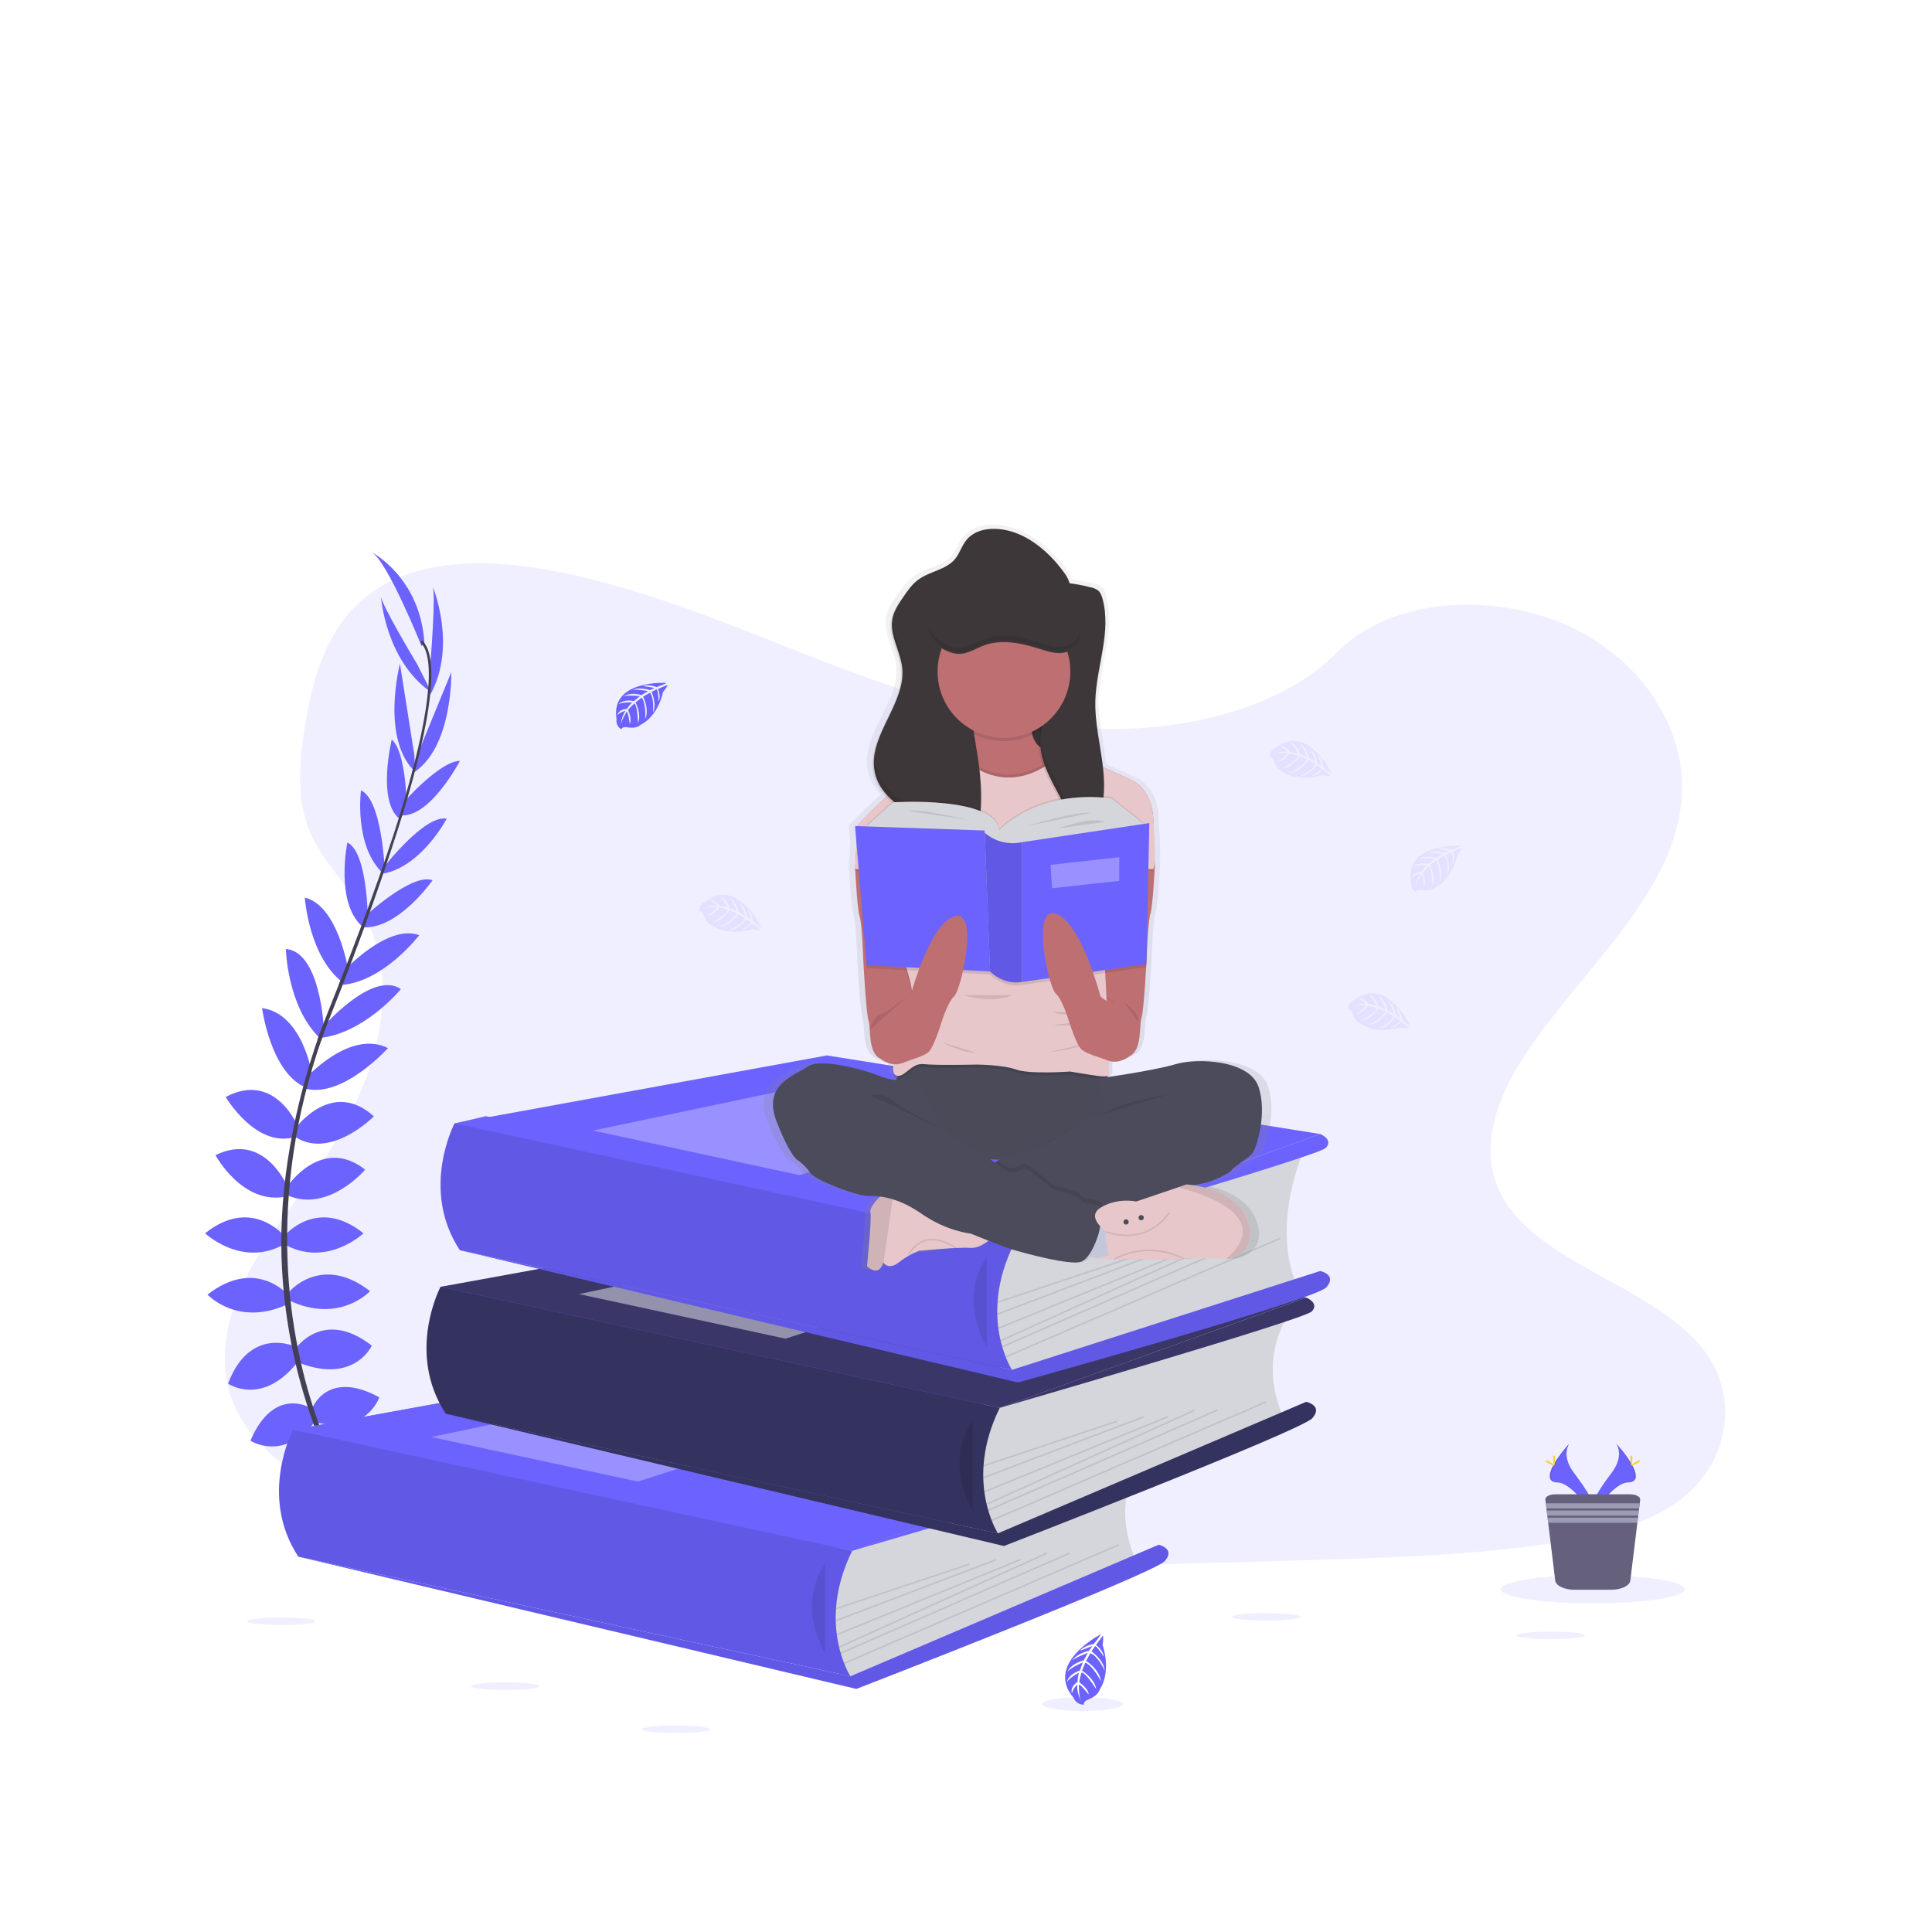 <svg xmlns="http://www.w3.org/2000/svg" width="1300" height="1300" viewBox="0 0 1300 1300">
  <defs>
    <linearGradient id="a" x1="49.998%" x2="49.998%" y1="100.006%" y2="-.002%">
      <stop stop-color="#808080" stop-opacity=".25" offset="0%"/>
      <stop stop-color="#808080" stop-opacity=".12" offset="54%"/>
      <stop stop-color="#808080" stop-opacity=".1" offset="100%"/>
    </linearGradient>
  </defs>
  <g fill="none" fill-rule="evenodd">
    <rect width="1300" height="1300" fill="#FFFFFF"/>
    <path fill="#6C63FF" fill-rule="nonzero" d="M737.86,490.42 C673.14,488.17 611.49,467.28 552.63,444.42 C493.77,421.56 435.47,396.23 372.3,384.12 C331.67,376.33 285.2,375.23 252.47,397.01 C220.96,418.01 210.78,454.16 205.31,487.74 C201.19,513 198.77,539.58 210.06,563.23 C217.89,579.65 231.8,593.45 241.41,609.23 C274.88,663.95 251.23,731.43 214.96,784.86 C197.96,809.93 178.21,833.86 165.09,860.52 C151.97,887.18 145.89,917.77 157.37,944.99 C168.76,971.99 195.89,992.23 225.27,1006.48 C284.96,1035.43 355.27,1043.71 423.88,1048.4 C575.71,1058.79 728.34,1054.29 880.57,1049.79 C936.91,1048.12 993.49,1046.43 1048.91,1037.72 C1079.69,1032.88 1111.46,1025.21 1133.81,1006.67 C1162.17,983.14 1169.2,943.29 1150.2,913.79 C1118.31,864.3 1030.2,852.01 1007.88,798.89 C995.62,769.66 1008.22,737.1 1026.04,709.98 C1064.28,651.82 1128.37,600.79 1131.75,534.31 C1134.07,488.64 1103.25,442.92 1055.61,421.31 C1005.68,398.58 936.42,401.46 899.6,438.95 C861.66,477.58 795,492.4 737.86,490.42 Z" opacity=".1"/>
    <polygon fill="#6C63FF" fill-rule="nonzero" points="573.45 1043.5 231.17 1041.83 197.16 962.06 317.42 953.33 296.46 865.87 534.32 835.04 306.55 755.86 326.67 751.08 692.92 810.83 672.75 947.32 643.92 1022.33"/>
    <path fill="#6C63FF" fill-rule="nonzero" d="M236.42 1008.42C236.42 1008.42 257.42 1005.06 270.02 1019.9 270.02 1019.9 260.78 1027.18 240.9 1017.1L236.42 1008.42zM234.22 1008.09C234.22 1008.09 220.82 1024.58 227.42 1042.94 227.42 1042.94 238.34 1038.57 239.53 1016.31L234.22 1008.09zM222.18 980.98C222.18 980.98 230.58 965.57 264.18 987.14 264.18 987.14 259.7 997.5 244.86 996.66 230.02 995.82 226.1 989.1 222.18 980.98zM220.01 979.87C220.01 979.87 202.58 977.87 200.89 1017.77 200.89 1017.77 211.94 1020.06 219.79 1007.44 227.64 994.82 224.42 987.74 220.01 979.87zM209.86 948.04C209.86 948.04 219.66 920.88 255.22 940.2 255.22 940.2 247.1 965.12 213.5 957.28L209.86 948.04zM198.94 907.44C198.94 907.44 217.42 880 250.18 905.44 250.18 905.44 238.7 931.2 201.74 917.2L198.94 907.44zM195.02 868.8C195.02 868.8 216.58 843.59 249.02 868.8 249.02 868.8 228.58 890.92 195.02 875.24L195.02 868.8zM191.66 831.27C191.66 831.27 213.5 804.95 244.58 829.87 244.58 829.87 219.94 853.11 191.66 837.43L191.66 831.27zM193.62 797.95C193.62 797.95 216.62 764.07 245.7 787.03 245.7 787.03 221.06 816.15 193.62 804.39L193.62 797.95zM198.94 759.03C198.94 759.03 223.3 725.43 251.58 751.19 251.58 751.19 222.74 780.31 198.94 765.19L198.94 759.03zM207.06 724.24C207.06 724.24 235.9 692.66 261.06 705.24 261.06 705.24 231.01 738.78 205.8 732.62L207.06 724.24zM217.14 691.26C217.14 691.26 250.42 652.58 269.78 665.5 269.78 665.5 245.26 695.5 214.78 698.5L217.14 691.26zM231.69 653.01C231.69 653.01 260.82 621.43 282.1 629.27 282.1 629.27 257.18 662.03 227.78 662.87L231.69 653.01zM244.86 617.23C244.86 617.23 277.06 586.99 291.06 592.31 291.06 592.31 267.82 625.91 243.46 623.95L244.86 617.23zM257.74 584.19C257.74 584.19 285.46 548.06 300.59 550.86 300.59 550.86 283.78 583.07 257.74 587.86L257.74 584.19zM271.72 539.64C271.72 539.64 296.22 511.95 309.46 512.01 309.46 512.01 290.12 549.01 270.71 548.67L271.72 539.64zM280 509.98L303.67 452.3C303.67 452.3 304.85 504.44 276.99 520.68L280 509.98zM289.61 446.37C289.61 446.37 293.53 398.2 291.01 394.28 291.01 394.28 307.93 434.33 289.45 467.65L289.61 446.37zM208.94 947.4C208.94 947.4 184.4 932.19 168.51 969.4 168.51 969.4 190.35 983.9 211.83 956.89L208.94 947.4zM198.15 905.89C198.15 905.89 168.05 892.16 153.45 931.01 153.45 931.01 176.7 947.01 200.89 915.71L198.15 905.89zM193.62 871.11C193.62 871.11 172.06 845.9 139.62 871.11 139.62 871.11 160.06 893.23 193.62 877.55L193.62 871.11zM190.92 831.27C190.92 831.27 169.08 804.95 138 829.87 138 829.87 162.64 853.11 190.92 837.43L190.92 831.27zM193.62 798.91C193.62 798.91 178.3 760.96 145 777.28 145 777.28 163 810.93 192.26 805.21L193.62 798.91z"/>
    <path fill="#6C63FF" fill-rule="nonzero" d="M200.87 758.84C200.87 758.84 185.64 720.23 151.87 738.13 151.87 738.13 172.55 773.52 199.37 764.8L200.87 758.84zM210.31 724.43C210.31 724.43 204.31 682.1 176.31 678.31 176.31 678.31 182.25 722.95 206.54 732.06L210.31 724.43zM217.85 691.34C217.85 691.34 215.51 640.34 192.36 638.56 192.36 638.56 193.14 677.27 215.24 698.56L217.85 691.34zM234.09 651.58C234.09 651.58 227.19 609.17 205.09 603.99 205.09 603.99 207.83 645.06 231.9 661.99L234.09 651.58zM247.48 617.58C247.48 617.58 247.25 573.4 233.75 566.91 233.75 566.91 225.38 606.91 243.57 623.22L247.48 617.58zM258.77 583.69C258.77 583.69 256.88 538.2 242.9 531.79 242.9 531.79 238.12 567.79 256.68 586.67L258.77 583.69zM273.67 543.27C273.67 543.27 273.59 506.27 263.61 497.59 263.61 497.59 253.69 538.12 268.46 550.71L273.67 543.27z"/>
    <path fill="#6C63FF" fill-rule="nonzero" d="M278.83 508.16L269.12 446.58C269.12 446.58 255.93 497.04 279.29 519.28L278.83 508.16zM280.72 446.95C280.72 446.95 255.8 405.55 256.31 400.95 256.31 400.95 258.96 444.34 290.31 465.95L280.72 446.95zM283.64 434.72C283.64 434.72 260.12 375.92 249.48 371.16 249.48 371.16 283.08 388.24 285.6 433.04L283.64 434.72z"/>
    <path fill="#444053" fill-rule="nonzero" d="M270.59,549.02 L268.98,548.53 C288.83,483.8 293.78,442.53 282.93,432.18 L284.08,430.96 C295.59,441.88 290.92,482.7 270.59,549.02 Z"/>
    <path fill="#444053" fill-rule="nonzero" d="M215.93,700.58 L213.55,699.73 C215.66,693.8 217.93,687.78 220.31,681.85 C241.03,630.21 258.67,582.17 269.98,545.29 L272.05,544.29 C260.72,581.24 243.39,631.12 222.65,682.83 C220.28,688.65 218.02,694.64 215.93,700.58 Z"/>
    <path fill="#444053" fill-rule="nonzero" d="M266.01,1056.86 C265.69,1056.51 233.52,1020.28 211.09,958.43 C197.947,922.219 190.633,884.153 189.42,845.65 C187.88,797.52 197.98,743.78 215.28,694.96 L217.16,697.16 C178.32,806.73 193.75,900.62 214.22,957.16 C236.41,1018.45 268.22,1054.28 268.53,1054.64 L266.01,1056.86 Z"/>
    <path fill="#D5D6DB" fill-rule="nonzero" d="M768.73,979.94 C768.73,979.94 746.06,1007.61 764.06,1049.44 L583.06,1127.94 L565.69,1131.58 L557.69,1096.58 L563.04,1052.41 L563.04,1028.27 L768.73,979.94 Z"/>
    <polygon fill="#6C63FF" fill-rule="nonzero" points="197.16 962.06 447.68 916.39 779.63 969.27 573.45 1043.5"/>
    <polygon fill="#6C63FF" fill-rule="nonzero" points="197.16 962.06 447.68 916.39 779.63 969.27 573.45 1043.5"/>
    <path fill="#6C63FF" fill-rule="nonzero" d="M197.16,962.05 C197.16,962.05 173.73,1006.44 200.73,1047.44 L572.23,1127.94 C572.23,1127.94 549.17,1092.58 573.42,1043.5 L197.16,962.05 Z"/>
    <path fill="#000000" fill-rule="nonzero" d="M197.16 962.05C197.16 962.05 173.73 1006.44 200.73 1047.44L572.23 1127.94C572.23 1127.94 549.17 1092.58 573.42 1043.5L197.16 962.05zM208.23 977.44C208.23 977.44 194.84 1009.92 208.23 1030.94" opacity=".1"/>
    <path fill="#6C63FF" fill-rule="nonzero" d="M572.23,1127.94 L779.63,1039.44 C779.63,1039.44 791.23,1041.94 783.73,1050.44 C776.23,1058.94 576.23,1136.44 576.23,1136.44 L200.73,1047.44 L572.23,1127.94 Z"/>
    <path fill="#000000" fill-rule="nonzero" d="M572.23 1127.94L779.63 1039.44C779.63 1039.44 791.23 1041.94 783.73 1050.44 776.23 1058.94 576.23 1136.44 576.23 1136.44L200.73 1047.44 572.23 1127.94zM555.23 1052.44C555.23 1052.44 535.23 1076.44 555.23 1112.44" opacity=".1"/>
    <rect width="94.57" height="1" x="560.076" y="1066.973" fill="#000000" fill-rule="nonzero" opacity=".1" transform="rotate(-18.45 607.36 1067.473)"/>
    <rect width="115.23" height="1" x="558.735" y="1069.502" fill="#000000" fill-rule="nonzero" opacity=".1" transform="rotate(-20.82 616.35 1070.002)"/>
    <rect width="133.56" height="1" x="558.133" y="1074.172" fill="#000000" fill-rule="nonzero" opacity=".1" transform="rotate(-22.26 624.913 1074.672)"/>
    <rect width="153.74" height="1" x="557.753" y="1076.181" fill="#000000" fill-rule="nonzero" opacity=".1" transform="rotate(-24.31 634.623 1076.68)"/>
    <rect width="168.15" height="1" x="558.635" y="1078.232" fill="#000000" fill-rule="nonzero" opacity=".1" transform="rotate(-23.61 642.71 1078.732)"/>
    <rect width="201.22" height="1" x="559.748" y="1078.852" fill="#000000" fill-rule="nonzero" opacity=".1" transform="rotate(-23.36 660.358 1079.352)"/>
    <polygon fill="#FFFFFF" fill-rule="nonzero" points="290.23 966.94 466.23 929.94 573.45 950.44 429.23 996.94" opacity=".3"/>
    <path fill="#6C63FF" fill-rule="nonzero" d="M779.63,969.27 C779.63,969.27 788.73,972.94 783.39,978.61 C778.05,984.28 573.42,1043.5 573.42,1043.5 L779.63,969.27 Z"/>
    <path fill="#D5D6DB" fill-rule="nonzero" d="M868.02,883.76 C868.02,883.76 845.36,911.42 863.36,953.26 L682.36,1031.76 L664.99,1035.42 L656.99,1000.42 L662.42,956.26 L662.42,932.09 L868.02,883.76 Z"/>
    <polygon fill="#3A3768" fill-rule="nonzero" points="296.46 865.87 546.97 820.21 878.93 873.09 672.75 947.32"/>
    <path fill="#3A3768" fill-rule="nonzero" d="M296.42,865.87 C296.42,865.87 272.98,910.26 299.98,951.26 L671.48,1031.76 C671.48,1031.76 648.43,996.37 672.71,947.31 L296.42,865.87 Z"/>
    <path fill="#000000" fill-rule="nonzero" d="M296.42 865.87C296.42 865.87 272.98 910.26 299.98 951.26L671.48 1031.76C671.48 1031.76 648.43 996.37 672.71 947.31L555.23 921.88 296.42 865.87zM307.52 881.26C307.52 881.26 294.14 913.73 307.52 934.76" opacity=".1"/>
    <path fill="#3A3768" fill-rule="nonzero" d="M671.52,1031.76 L878.93,943.26 C878.93,943.26 890.52,945.76 883.02,954.26 C875.52,962.76 675.52,1040.26 675.52,1040.26 L300.02,951.26 L671.52,1031.76 Z"/>
    <path fill="#000000" fill-rule="nonzero" d="M671.52 1031.76L878.93 943.26C878.93 943.26 890.52 945.76 883.02 954.26 875.52 962.76 675.52 1040.26 675.52 1040.26L300.02 951.26 671.52 1031.76zM654.52 956.26C654.52 956.26 634.52 980.26 654.52 1016.26" opacity=".1"/>
    <rect width="94.57" height="1" x="659.374" y="970.804" fill="#000000" fill-rule="nonzero" opacity=".1" transform="rotate(-18.45 706.659 971.304)"/>
    <rect width="115.23" height="1" x="658.046" y="973.327" fill="#000000" fill-rule="nonzero" opacity=".1" transform="rotate(-20.82 715.66 973.827)"/>
    <rect width="133.56" height="1" x="657.429" y="977.984" fill="#000000" fill-rule="nonzero" opacity=".1" transform="rotate(-22.26 724.21 978.484)"/>
    <rect width="153.74" height="1" x="657.061" y="979.995" fill="#000000" fill-rule="nonzero" opacity=".1" transform="rotate(-24.31 733.93 980.495)"/>
    <rect width="168.15" height="1" x="657.928" y="982.033" fill="#000000" fill-rule="nonzero" opacity=".1" transform="rotate(-23.61 742.003 982.533)"/>
    <rect width="201.22" height="1" x="659.048" y="982.653" fill="#000000" fill-rule="nonzero" opacity=".1" transform="rotate(-23.36 759.658 983.153)"/>
    <polygon fill="#FFFFFF" fill-rule="nonzero" points="389.53 870.76 565.53 833.76 672.75 854.26 528.53 900.76" opacity=".45"/>
    <path fill="#3A3768" fill-rule="nonzero" d="M878.93,873.09 C878.93,873.09 888.02,876.76 882.69,882.42 C877.36,888.08 672.75,947.31 672.75,947.31 L878.93,873.09 Z"/>
    <path fill="#D5D6DB" fill-rule="nonzero" d="M877.42,773.73 C877.42,773.73 854.75,823.4 872.75,865.23 L691.75,921.73 L674.42,925.4 L666.42,890.4 L671.77,846.23 L671.77,822.06 L877.42,773.73 Z"/>
    <polygon fill="#6C63FF" fill-rule="nonzero" points="305.89 755.85 556.41 710.18 888.37 763.06 682.18 837.29"/>
    <path fill="#6C63FF" fill-rule="nonzero" d="M305.89,755.84 C305.89,755.84 282.42,800.23 309.42,841.23 L680.92,921.73 C680.92,921.73 657.86,886.34 682.14,837.29 L305.89,755.84 Z"/>
    <path fill="#000000" fill-rule="nonzero" d="M305.89 755.84C305.89 755.84 282.42 800.23 309.42 841.23L680.92 921.73C680.92 921.73 657.86 886.34 682.14 837.29L305.89 755.84zM316.96 771.23C316.96 771.23 303.57 803.71 316.96 824.73" opacity=".1"/>
    <path fill="#6C63FF" fill-rule="nonzero" d="M680.96,921.73 L888.36,855.23 C888.36,855.23 899.96,857.73 892.46,866.23 C884.96,874.73 684.96,930.23 684.96,930.23 L309.46,841.23 L680.96,921.73 Z"/>
    <path fill="#000000" fill-rule="nonzero" d="M680.96 921.73L888.36 855.23C888.36 855.23 899.96 857.73 892.46 866.23 884.96 874.73 684.96 930.23 684.96 930.23L309.46 841.23 680.96 921.73zM663.96 846.23C663.96 846.23 643.96 870.23 663.96 906.23" opacity=".1"/>
    <rect width="94.57" height="1" x="668.817" y="860.772" fill="#000000" fill-rule="nonzero" opacity=".1" transform="rotate(-18.45 716.102 861.272)"/>
    <rect width="115.23" height="1" x="667.482" y="863.3" fill="#000000" fill-rule="nonzero" opacity=".1" transform="rotate(-20.82 725.097 863.8)"/>
    <rect width="133.56" height="1" x="666.856" y="867.962" fill="#000000" fill-rule="nonzero" opacity=".1" transform="rotate(-22.26 733.636 868.462)"/>
    <rect width="153.74" height="1" x="666.501" y="869.964" fill="#000000" fill-rule="nonzero" opacity=".1" transform="rotate(-24.31 743.371 870.464)"/>
    <rect width="168.15" height="1" x="667.374" y="872.011" fill="#000000" fill-rule="nonzero" opacity=".1" transform="rotate(-23.61 751.449 872.511)"/>
    <rect width="201.22" height="1" x="668.491" y="872.639" fill="#000000" fill-rule="nonzero" opacity=".1" transform="rotate(-23.36 769.1 873.139)"/>
    <polygon fill="#FFFFFF" fill-rule="nonzero" points="398.96 760.73 574.96 723.73 682.18 744.23 537.96 790.73" opacity=".3"/>
    <path fill="#6C63FF" fill-rule="nonzero" d="M888.36 763.06C888.36 763.06 897.46 766.73 892.12 772.4 886.78 778.07 682.18 837.29 682.18 837.29L888.36 763.06zM448.42 459.5C448.42 459.5 410.42 457.21 414.86 483.87 414.86 483.87 413.97 488.58 418.24 490.72 418.24 490.72 418.31 488.72 422.14 489.41 423.507 489.645 424.897 489.712 426.28 489.61 428.144 489.482 429.917 488.752 431.33 487.53L431.33 487.53C431.33 487.53 442.02 483.11 446.18 465.63 446.18 465.63 449.26 461.82 449.18 460.84L442.74 463.58C442.74 463.58 444.93 468.21 443.21 472.06 443.21 472.06 443 463.75 441.76 463.94 441.51 463.94 438.43 465.55 438.43 465.55 438.43 465.55 442.2 473.62 439.35 479.48 439.35 479.48 440.43 469.54 437.25 466.13L432.73 468.77C432.73 468.77 437.14 477.1 434.15 483.9 434.15 483.9 434.92 473.47 431.78 469.41L427.68 472.61C427.68 472.61 431.83 480.82 429.3 486.46 429.3 486.46 428.97 474.32 426.8 473.4 426.8 473.4 423.21 476.56 422.67 477.86 422.67 477.86 425.51 483.86 423.74 486.97 423.74 486.97 422.67 478.88 421.74 478.84 421.74 478.84 418.17 484.2 417.8 487.84 417.973 484.447 419.031 481.157 420.87 478.3 418.812 478.689 416.914 479.673 415.41 481.13 415.41 481.13 415.96 477.34 421.76 477.01 421.76 477.01 424.71 472.94 425.5 472.7 425.5 472.7 419.73 472.21 416.24 473.76 416.24 473.76 419.32 470.19 426.55 471.76L430.55 468.46C430.55 468.46 422.97 467.46 419.75 468.57 419.75 468.57 423.46 465.41 431.64 467.71L436.05 465.08C436.05 465.08 429.58 463.69 425.73 464.19 425.73 464.19 429.79 462 437.34 464.37L440.48 462.96C440.48 462.96 435.75 462.03 434.36 461.88 432.97 461.73 432.9 461.35 432.9 461.35 435.902 460.857 438.982 461.203 441.8 462.35 441.8 462.35 448.55 459.92 448.42 459.5z"/>
    <path fill="#6C63FF" fill-rule="nonzero" d="M983.02 569.08C983.02 569.08 945.02 566.79 949.46 593.45 949.46 593.45 948.57 598.16 952.84 600.3 952.84 600.3 952.91 598.3 956.74 598.99 958.107 599.219 959.497 599.286 960.88 599.19 962.727 599.054 964.481 598.324 965.88 597.11L965.88 597.11C965.88 597.11 976.58 592.69 980.73 575.21 980.73 575.21 983.81 571.4 983.73 570.42L977.31 573.16C977.31 573.16 979.5 577.79 977.78 581.64 977.78 581.64 977.57 573.33 976.34 573.52 976.09 573.52 973 575.13 973 575.13 973 575.13 976.77 583.2 973.93 589.06 973.93 589.06 975.01 579.12 971.82 575.71L967.3 578.35C967.3 578.35 971.71 586.68 968.72 593.48 968.72 593.48 969.49 583.05 966.35 578.99L962.26 582.19C962.26 582.19 966.4 590.4 963.87 596.04 963.87 596.04 963.54 583.9 961.37 582.98 961.37 582.98 957.79 586.14 957.24 587.44 957.24 587.44 960.08 593.44 958.32 596.55 958.32 596.55 957.24 588.46 956.32 588.42 956.32 588.42 952.75 593.78 952.38 597.42 952.553 594.025 953.615 590.735 955.46 587.88 953.4 588.27 951.499 589.254 949.99 590.71 949.99 590.71 950.55 586.92 956.34 586.59 956.34 586.59 959.29 582.52 960.08 582.27 960.08 582.27 954.32 581.79 950.82 583.34 950.82 583.34 953.9 579.77 961.13 581.34L965.13 578.04C965.13 578.04 957.54 577.04 954.33 578.15 954.33 578.15 958.03 574.99 966.22 577.29L970.62 574.66C970.62 574.66 964.15 573.27 960.3 573.77 960.3 573.77 964.36 571.58 971.91 573.95L975.06 572.54C975.06 572.54 970.32 571.61 968.93 571.46 967.54 571.31 967.47 570.93 967.47 570.93 970.472 570.431 973.554 570.777 976.37 571.93 976.37 571.93 983.14 569.5 983.02 569.08zM512.42 624.2C512.42 624.2 495.86 589.87 474.78 606.79 474.78 606.79 470.23 608.31 470.45 613.08 470.45 613.08 472.2 612.17 473.45 615.85 473.917 617.151 474.534 618.393 475.29 619.55 476.313 621.119 477.819 622.312 479.58 622.95L479.58 622.95C479.58 622.95 488.65 630.13 505.94 625.23 505.94 625.23 510.77 626.06 511.56 625.48L506.04 621.21C506.04 621.21 503.04 625.38 498.86 625.75 498.86 625.75 506.02 621.52 505.25 620.54 505.09 620.34 502.25 618.41 502.25 618.41 502.25 618.41 497.04 625.64 490.54 626.01 490.54 626.01 499.74 622.11 501.16 617.66L496.66 615C496.66 615 491.53 622.92 484.14 623.62 484.14 623.62 493.62 619.21 495.63 614.49L490.85 612.49C490.85 612.49 485.7 620.11 479.54 620.66 479.54 620.66 489.98 614.45 489.72 612.1 489.72 612.1 485.21 610.52 483.81 610.67 483.81 610.67 479.99 616.06 476.39 616.06 476.39 616.06 482.92 611.17 482.52 610.38 482.52 610.38 476.1 609.88 472.72 611.38 475.766 609.866 479.155 609.177 482.55 609.38 481.203 607.774 479.417 606.596 477.41 605.99 477.41 605.99 480.99 604.63 484.1 609.52 484.1 609.52 489.1 610.11 489.69 610.68 489.69 610.68 487.3 605.42 484.25 603.13 484.25 603.13 488.87 604.06 490.98 611.13L495.83 613.05C495.83 613.05 493.04 605.93 490.47 603.68 490.47 603.68 495.03 605.37 497.02 613.68L501.46 616.24C501.46 616.24 499.53 609.91 497.21 606.8 497.21 606.8 501.1 609.28 502.71 617.02L505.48 619.08C505.48 619.08 503.98 614.49 503.48 613.21 502.98 611.93 503.23 611.67 503.23 611.67 505.132 614.044 506.337 616.901 506.71 619.92 506.71 619.92 512.06 624.5 512.42 624.2zM896.2 520.58C896.2 520.58 879.65 486.25 858.56 503.17 858.56 503.17 854.02 504.69 854.23 509.46 854.23 509.46 855.99 508.56 857.23 512.23 857.696 513.536 858.317 514.782 859.08 515.94 860.099 517.506 861.602 518.696 863.36 519.33L863.36 519.33C863.36 519.33 872.44 526.51 889.72 521.62 889.72 521.62 894.55 522.44 895.35 521.86L889.86 517.58C889.86 517.58 886.86 521.76 882.69 522.13 882.69 522.13 889.84 517.89 889.07 516.91 888.91 516.71 886.07 514.78 886.07 514.78 886.07 514.78 880.87 522.01 874.36 522.38 874.36 522.38 883.57 518.48 884.99 514.04L880.42 511.4C880.42 511.4 875.3 519.31 867.9 520.02 867.9 520.02 877.38 515.6 879.4 510.88L874.61 508.88C874.61 508.88 869.46 516.51 863.31 517.05 863.31 517.05 873.74 510.84 873.48 508.5 873.48 508.5 868.98 506.91 867.58 507.07 867.58 507.07 863.76 512.45 860.15 512.45 860.15 512.45 866.69 507.56 866.29 506.77 866.29 506.77 859.87 506.27 856.48 507.77 859.526 506.256 862.915 505.566 866.31 505.77 864.968 504.163 863.185 502.984 861.18 502.38 861.18 502.38 864.76 501.02 867.87 505.91 867.87 505.91 872.87 506.51 873.46 507.08 873.46 507.08 871.07 501.81 868.01 499.52 868.01 499.52 872.63 500.46 874.74 507.57L879.6 509.49C879.6 509.49 876.81 502.36 874.24 500.11 874.24 500.11 878.8 501.8 880.78 510.11L885.23 512.67C885.23 512.67 883.29 506.35 880.97 503.23 880.97 503.23 884.87 505.71 886.47 513.45L889.24 515.51C889.24 515.51 887.75 510.92 887.24 509.64 886.73 508.36 886.99 508.11 886.99 508.11 888.887 510.486 890.088 513.342 890.46 516.36 890.46 516.36 895.89 520.9 896.2 520.58zM949.09 690.39C949.09 690.39 932.54 656.05 911.42 672.97 911.42 672.97 906.88 674.49 907.09 679.26 907.09 679.26 908.85 678.36 910.09 682.03 910.553 683.336 911.171 684.581 911.93 685.74 912.949 687.306 914.452 688.496 916.21 689.13L916.21 689.13C916.21 689.13 925.29 696.32 942.58 691.42 942.58 691.42 947.4 692.25 948.2 691.66L942.68 687.39C942.68 687.39 939.68 691.57 935.5 691.94 935.5 691.94 942.65 687.7 941.88 686.72 941.72 686.52 938.88 684.59 938.88 684.59 938.88 684.59 933.68 691.82 927.17 692.2 927.17 692.2 936.38 688.29 937.8 683.85L933.29 681.19C933.29 681.19 928.17 689.11 920.77 689.81 920.77 689.81 930.25 685.39 932.27 680.67L927.48 678.67C927.48 678.67 922.33 686.29 916.18 686.84 916.18 686.84 926.62 680.63 926.36 678.28 926.36 678.28 921.85 676.69 920.45 676.85 920.45 676.85 916.63 682.23 913.02 682.23 913.02 682.23 919.56 677.34 919.16 676.55 919.16 676.55 912.74 676.05 909.35 677.55 912.399 676.037 915.792 675.347 919.19 675.55 917.846 673.94 916.059 672.761 914.05 672.16 914.05 672.16 917.63 670.79 920.74 675.69 920.74 675.69 925.74 676.28 926.33 676.85 926.33 676.85 923.94 671.59 920.89 669.29 920.89 669.29 925.51 670.23 927.62 677.34L932.47 679.26C932.47 679.26 929.68 672.13 927.11 669.89 927.11 669.89 931.67 671.57 933.65 679.89L938.1 682.44C938.1 682.44 936.16 676.12 933.84 673 933.84 673 937.74 675.48 939.35 683.23L942.12 685.23C942.12 685.23 940.62 680.64 940.12 679.36 939.62 678.08 939.87 677.83 939.87 677.83 941.771 680.204 942.973 683.061 943.34 686.08 943.34 686.08 948.78 690.69 949.09 690.39z" opacity=".1"/>
    <ellipse cx="339.95" cy="1134.59" fill="#6C63FF" fill-rule="nonzero" opacity=".1" rx="22.99" ry="2.57"/>
    <ellipse cx="189.24" cy="1090.91" fill="#6C63FF" fill-rule="nonzero" opacity=".1" rx="22.99" ry="2.57"/>
    <ellipse cx="454.83" cy="1163.6" fill="#6C63FF" fill-rule="nonzero" opacity=".1" rx="22.99" ry="2.57"/>
    <ellipse cx="1043.53" cy="1100.41" fill="#6C63FF" fill-rule="nonzero" opacity=".1" rx="22.99" ry="2.57"/>
    <ellipse cx="852.22" cy="1087.94" fill="#6C63FF" fill-rule="nonzero" opacity=".1" rx="22.99" ry="2.57"/>
    <ellipse cx="728.46" cy="1146.66" fill="#6C63FF" fill-rule="nonzero" opacity=".1" rx="27.19" ry="4.67"/>
    <path fill="#6C63FF" fill-rule="nonzero" d="M740.59,1099.72 C740.59,1099.72 702.73,1119.28 722.29,1142.32 C722.29,1142.32 724.13,1147.32 729.45,1146.97 C729.45,1146.97 728.39,1145.03 732.45,1143.48 C733.895,1142.922 735.268,1142.193 736.54,1141.31 C738.259,1140.121 739.544,1138.405 740.2,1136.42 L740.2,1136.42 C740.2,1136.42 747.94,1126.06 741.94,1106.89 C741.94,1106.89 742.72,1101.47 742.04,1100.59 L737.44,1106.9 C737.44,1106.9 742.19,1110.09 742.74,1114.78 C742.74,1114.78 737.74,1106.91 736.74,1107.78 C736.52,1107.96 734.46,1111.23 734.46,1111.23 C734.46,1111.23 742.7,1116.82 743.31,1124.08 C743.31,1124.08 738.67,1113.91 733.66,1112.46 L730.79,1117.58 C730.79,1117.58 739.79,1123.06 740.79,1131.3 C740.79,1131.3 735.56,1120.85 730.22,1118.74 L728.11,1124.15 C728.11,1124.15 736.79,1129.67 737.59,1136.53 C737.59,1136.53 730.33,1125.06 727.72,1125.42 C727.72,1125.42 726.08,1130.5 726.3,1132.07 C726.3,1132.07 732.43,1136.17 732.54,1140.2 C732.54,1140.2 726.88,1133.05 726.01,1133.52 C726.01,1133.52 725.65,1140.71 727.39,1144.45 C727.39,1144.45 724.39,1139.11 724.88,1133.52 C723.126,1135.071 721.864,1137.101 721.25,1139.36 C721.25,1139.36 719.62,1135.41 724.99,1131.77 C724.99,1131.77 725.5,1126.18 726.12,1125.49 C726.12,1125.49 720.31,1128.33 717.84,1131.81 C717.84,1131.81 718.75,1126.62 726.63,1124.04 L728.63,1118.56 C728.63,1118.56 720.75,1121.9 718.32,1124.84 C718.32,1124.84 720.07,1119.69 729.25,1117.22 L731.97,1112.22 C731.97,1112.22 724.97,1114.58 721.55,1117.22 C721.55,1117.22 724.2,1112.79 732.81,1110.75 L735.02,1107.6 C735.02,1107.6 729.94,1109.41 728.52,1110.06 C727.1,1110.71 726.82,1110.39 726.82,1110.39 C729.416,1108.194 732.569,1106.761 735.93,1106.25 C735.93,1106.25 740.94,1100.06 740.59,1099.72 Z"/>
    <path fill="url(#a)" fill-rule="nonzero" d="M852.96,730.29 C846.42,712.52 810.42,710.85 794.8,715.38 C783.7,718.61 760.3,722.25 747.8,724.08 L746.99,723.31 C748.61,722.83 748.65,721.65 748.45,719.9 C748.334,717.594 748.367,715.282 748.55,712.98 C756.21,715.36 763.03,709.73 763.03,709.73 L763.03,709.73 C772.03,705.73 769.61,688.61 771.33,683.93 C772.62,680.43 774.01,659.81 774.63,649.53 L774.76,649.53 L774.83,646.08 C774.92,644.59 774.96,643.72 774.96,643.72 C774.96,643.72 775.84,618.58 777.56,613.49 C779.16,608.81 780.46,585.23 780.66,581.49 C780.66,581.17 780.66,581 780.66,581 L780.53,578.82 C780.62,577.23 780.66,575.46 780.65,573.6 C780.65,565.05 779.76,554.28 779.65,552.54 C779.65,552.29 779.65,551.99 779.65,551.63 C779.72,547.98 779.26,529.7 763.71,522.79 C757.98,520.23 751.09,517.18 744.42,514.21 C742.7,499.36 738.77,484.59 739.11,469.63 C739.11,467.38 739.31,465.13 739.53,462.89 C739.53,463.54 739.46,464.2 739.45,464.89 C739.45,466.34 739.45,467.8 739.45,469.25 C740.04,450.54 747.11,431.73 746.45,413.42 C746.39,415.21 746.26,417.01 746.09,418.81 C746.435,412.617 745.787,406.408 744.17,400.42 C743.57,398.31 742.76,396.13 741.03,394.72 C739.395,393.584 737.519,392.842 735.55,392.55 C730.818,391.339 726.011,390.443 721.16,389.87 C720.423,387.614 719.329,385.49 717.92,383.58 C707.78,369.66 692.76,356.58 675,353.58 C666.09,352.08 655.84,353.33 649.78,359.7 C649.147,360.26 648.552,360.861 648,361.5 C644.74,365.39 643.34,370.5 640,374.38 C639.78,374.64 639.53,374.88 639.29,375.13 C632.75,380.98 622.56,382.2 615.29,387.45 C614.009,388.392 612.808,389.439 611.7,390.58 C608.771,393.483 606.144,396.676 603.86,400.11 C600.59,404.71 597.23,409.5 596.19,414.99 C594.1,425.99 601.59,436.42 602.98,447.49 C606.08,472.26 578.67,494.24 583.86,518.68 C585.245,524.684 588.303,530.173 592.68,534.51 C581.99,544.19 572.89,553.58 572.89,553.58 L572.89,554.14 L571.2,554.14 L571.37,556.14 L571.2,556.14 L572.13,566.99 L571.2,582.79 C571.2,582.79 571.2,582.96 571.2,583.28 L571.2,583.36 L571.2,583.79 C571.2,583.79 571.2,583.96 571.2,584.28 L571.26,584.28 C571.57,590.07 572.8,610.89 574.26,615.28 C575.98,620.37 576.85,645.51 576.85,645.51 C576.85,645.51 578.75,681.04 580.49,685.74 C582.23,690.44 579.76,707.51 588.79,711.54 L588.79,711.54 C591.432,713.566 594.559,714.863 597.86,715.3 C597.4,719.04 597.69,721.75 599.18,722.6 C599.818,722.975 600.54,723.181 601.28,723.2 C600.667,724.109 600.123,725.061 599.65,726.05 C596.066,725.676 592.544,724.846 589.17,723.58 C579.47,719.58 547.28,710.58 537.93,716.91 C528.58,723.24 506.08,728.98 516.47,754.46 C526.86,779.94 531.7,780.58 531.7,780.58 C534.898,782.902 537.704,785.721 540.01,788.93 C543.13,793.62 572.2,804.35 579.47,804.35 C582.56,804.302 585.65,804.456 588.72,804.81 C588.72,804.81 580.83,811.73 581.88,815.75 C582.93,819.77 579.48,851.95 579.48,851.95 C579.48,851.95 587.48,860.01 590.9,849.44 L591.02,849.6 C591.66,850.47 595.12,854.4 601.63,849.44 C604.294,847.419 607.124,845.626 610.09,844.08 L641.61,839.62 C644.896,839.415 648.191,839.391 651.48,839.55 C656.48,839.96 661.39,837 664.48,834.71 C671.01,837.19 678.35,839.9 681.84,840.89 C688.92,842.89 721.46,851.62 729.07,848.89 C730.652,848.261 732.058,847.259 733.17,845.97 L740.43,846.2 L737.03,846.88 C737.03,846.88 743.65,846.99 752.65,847.11 L752.27,847.33 L763.56,847.23 C780.08,847.38 798.64,847.43 801.08,846.88 C804.9,846.03 824.75,846.63 830.6,846.88 L832.23,846.88 C832.23,846.88 854.04,842.53 845.04,820.4 C838.12,803.4 816.85,798.46 807.41,797.1 C810.07,796.57 812.36,796.16 813.88,795.92 C820.47,794.92 833.27,788.92 834.31,786.87 C835.35,784.82 846.08,778.87 848.85,775.48 C851.62,772.09 859.53,748.06 852.96,730.29 Z M672.31,780.02 L671.24,780.37 L670.52,780.61 L669.14,781.97 C668.04,781.23 666.86,780.45 665.63,779.65 C667.8,779.78 670.03,779.91 672.31,780.02 Z"/>
    <path fill="#BE6F72" fill-rule="nonzero" d="M736.07,674.58 C736.07,674.58 751.37,714.58 760.07,710.58 C768.77,706.58 766.41,689.58 768.07,684.92 C769.73,680.26 771.57,644.92 771.57,644.92 C771.57,644.92 772.41,619.92 774.07,614.86 C775.61,610.21 776.86,586.76 777.07,583.07 C777.07,582.75 777.07,582.58 777.07,582.58 L775.42,553.58 L766.08,551.25 L744.42,559.25 L741.42,576.38 L740.25,583.07 L739.75,585.92 L736.07,674.58 Z"/>
    <path fill="#000000" fill-rule="nonzero" d="M741.11,667.88 C741.11,667.88 755.71,679.83 760.11,680.88 C764.51,681.93 767.21,691.25 767.21,691.25" opacity=".1"/>
    <path fill="#BE6F72" fill-rule="nonzero" d="M616.42,676.33 C616.42,676.33 601.12,716.33 592.42,712.33 C583.72,708.33 586.08,691.33 584.42,686.67 C582.76,682.01 580.92,646.67 580.92,646.67 C580.92,646.67 580.08,621.67 578.42,616.61 C576.88,611.96 575.63,588.51 575.42,584.82 C575.42,584.5 575.42,584.33 575.42,584.33 L577.08,555.33 L586.42,553 L608.08,561 L611.08,578.13 L612.25,584.82 L612.75,587.67 L616.42,676.33 Z"/>
    <rect width="34.15" height="53.23" x="681.9" y="462.27" fill="#3E373A" fill-rule="nonzero"/>
    <rect width="34.15" height="53.23" x="681.9" y="462.27" fill="#000000" fill-rule="nonzero" opacity=".1"/>
    <path fill="#4B4B5B" fill-rule="nonzero" d="M610.42,716.17 C610.42,716.17 598.75,729 603.08,731.33 C607.41,733.66 635.42,777.33 635.42,777.33 C635.42,777.33 727.42,788.66 744.77,771.66 C762.12,754.66 761.77,724.29 761.77,724.29 C761.77,724.29 747.83,727.29 746.31,725.66 C744.79,724.03 736.44,716.17 736.44,716.17 C736.44,716.17 618.42,709.01 610.42,716.17 Z"/>
    <path fill="#000000" fill-rule="nonzero" d="M610.42,716.17 C610.42,716.17 598.75,729 603.08,731.33 C607.41,733.66 635.42,777.33 635.42,777.33 C635.42,777.33 727.42,788.66 744.77,771.66 C762.12,754.66 761.77,724.29 761.77,724.29 C761.77,724.29 747.83,727.29 746.31,725.66 C744.79,724.03 736.44,716.17 736.44,716.17 C736.44,716.17 618.42,709.01 610.42,716.17 Z" opacity=".02"/>
    <path fill="#BE6F72" fill-rule="nonzero" d="M776.04,554 L746.04,578 L736.97,578.66 L733.64,578.9 L677.71,583 L619.71,578.76 L611.08,578.13 L600.08,577.33 L577.08,555.33 C577.08,555.33 593.36,537.89 607.62,526.12 C613.24,521.47 618.55,517.71 622.42,516.23 L623.08,516 C625.514,515.051 627.687,513.536 629.42,511.58 C640.68,499.97 651.09,471.32 651.09,471.32 C651.09,471.32 700.76,445.66 694.76,479.32 C688.76,512.98 717.09,504.66 717.09,504.66 L726.43,508.92 L730.12,510.61 L739.53,514.92 L760.76,524.66 C777.42,532.33 776.04,554 776.04,554 Z"/>
    <circle cx="675.38" cy="454.06" r="44.67" fill="#000000" fill-rule="nonzero" opacity=".1"/>
    <path fill="#000000" fill-rule="nonzero" d="M776.11,585.82 L575.42,585.82 C575.42,585.5 575.42,585.33 575.42,585.33 L577.08,556.33 C577.08,556.33 593.36,538.89 607.62,527.12 L733.62,522.12 L739.48,515.94 L760.71,525.68 C777.38,533.34 776.04,555.01 776.04,555.01 C776.04,555.01 778.32,580.12 776.11,585.82 Z" opacity=".1"/>
    <path fill="#E7C7CA" fill-rule="nonzero" d="M776.11,584.82 L575.42,584.82 C575.42,584.5 575.42,584.33 575.42,584.33 L577.08,555.33 C577.08,555.33 593.36,537.89 607.62,526.12 L733.62,521.12 L739.48,514.94 L760.71,524.68 C777.38,532.34 776.04,554.01 776.04,554.01 C776.04,554.01 778.32,579.12 776.11,584.82 Z"/>
    <path fill="#000000" fill-rule="nonzero" d="M643.21,503.5 C643.21,503.5 674.87,543.84 717.04,502.67 C759.21,461.5 721.71,594.5 721.71,594.5 L630.71,605.3 L643.21,503.5 Z" opacity=".1"/>
    <path fill="#E7C7CA" fill-rule="nonzero" d="M643.21,505.5 C643.21,505.5 674.87,545.84 717.04,504.67 C759.21,463.5 721.71,596.5 721.71,596.5 L630.71,607.3 L643.21,505.5 Z"/>
    <path fill="#000000" fill-rule="nonzero" d="M730.07,512.58 L733.42,563.67 L737.01,580.67 L739.75,593.67 C739.75,593.67 746.75,693.67 744.75,698.67 C742.75,703.67 745.75,707.67 746.17,710.33 C746.59,712.99 745.75,719.67 746.08,722.67 C746.41,725.67 746.08,727 738.42,725.93 C730.76,724.86 720.08,723 720.08,723 C720.08,723 693.08,725 683.75,721.67 C674.42,718.34 656.75,718.33 656.75,718.33 C656.75,718.33 630.08,719 621.42,718 C612.76,717 608.08,728.67 602.42,725.33 C596.76,721.99 609.08,689.67 613.08,680.33 C617.08,670.99 607.75,647.33 607.75,647.33 L619.75,580.76 L622.42,565.67 L622.42,518.23 L623.08,518 C625.514,517.051 627.687,515.536 629.42,513.58 L632.42,561.32 L726.42,564.66 L726.42,510.93" opacity=".1"/>
    <path fill="#E7C7CA" fill-rule="nonzero" d="M730.07,510.58 L733.42,561.67 L737.01,578.67 L739.75,591.67 C739.75,591.67 746.75,691.67 744.75,696.67 C742.75,701.67 745.75,705.67 746.17,708.33 C746.59,710.99 745.75,717.67 746.08,720.67 C746.41,723.67 746.08,725 738.42,723.93 C730.76,722.86 720.08,721 720.08,721 C720.08,721 693.08,723 683.75,719.67 C674.42,716.34 656.75,716.33 656.75,716.33 C656.75,716.33 630.08,717 621.42,716 C612.76,715 608.08,726.67 602.42,723.33 C596.76,719.99 609.08,687.67 613.08,678.33 C617.08,668.99 607.75,645.33 607.75,645.33 L619.75,578.76 L622.42,563.67 L622.42,516.23 L623.08,516 C625.514,515.051 627.687,513.536 629.42,511.58 L632.42,559.32 L726.42,562.66 L726.42,508.93"/>
    <path fill="#000000" fill-rule="nonzero" d="M740.88,403.96 C740.31,401.87 739.52,399.7 737.88,398.3 C736.314,397.176 734.505,396.436 732.6,396.14 C728.039,394.941 723.401,394.052 718.72,393.48 C718.051,391.26 717.039,389.157 715.72,387.25 C705.92,373.41 691.42,360.36 674.36,357.41 C665.43,355.86 655.08,357.25 649.36,364.29 C646.22,368.16 644.87,373.29 641.7,377.09 C635.59,384.47 624.56,385.38 616.86,391.09 C612.75,394.09 609.77,398.44 606.86,402.66 C603.71,407.23 600.47,411.99 599.47,417.45 C597.47,428.36 604.68,438.76 606.01,449.77 C609.01,474.4 582.61,496.25 587.6,520.55 C590.51,534.72 603.6,544.7 617.14,549.76 C621.91,551.55 627.36,553.33 629.59,557.91 C630.59,559.91 630.76,562.22 631.7,564.24 C634.86,570.98 645.25,571.24 650.83,566.33 C656.41,561.42 658.17,553.48 658.83,546.07 C661.51,513.71 648.55,481.74 650.06,449.3 C650.51,439.49 653.27,428.36 662.06,423.92 C673.89,417.92 688.12,427.92 701.14,426.01 C707.301,441.001 708.609,457.547 704.88,473.32 C702.81,481.95 699.23,490.32 698.97,499.22 C698.58,512.77 705.89,525.15 712.21,537.13 C713.566,539.37 714.473,541.853 714.88,544.44 C714.979,547.065 714.491,549.678 713.45,552.09 C709.88,561.7 703.72,570.62 703.02,580.85 C702.815,582.044 703.084,583.271 703.77,584.27 C704.475,584.937 705.384,585.345 706.35,585.43 C717.15,587.28 726.49,577.71 731.76,568.1 C737.636,557.486 741.059,545.69 741.78,533.58 C742.87,513.22 735.57,493.19 736.02,472.81 C736.54,449.64 747.01,426.31 740.88,403.96 Z" opacity=".1"/>
    <path fill="#3E373A" fill-rule="nonzero" d="M741.88,402.96 C741.31,400.87 740.52,398.7 738.88,397.3 C737.314,396.176 735.505,395.436 733.6,395.14 C729.039,393.941 724.401,393.052 719.72,392.48 C719.051,390.26 718.039,388.157 716.72,386.25 C706.92,372.41 692.42,359.36 675.36,356.41 C666.43,354.86 656.08,356.25 650.36,363.29 C647.22,367.16 645.87,372.29 642.7,376.09 C636.59,383.47 625.56,384.38 617.86,390.09 C613.75,393.09 610.77,397.44 607.86,401.66 C604.71,406.23 601.47,410.99 600.47,416.45 C598.47,427.36 605.68,437.76 607.01,448.77 C610.01,473.4 583.61,495.25 588.6,519.55 C591.51,533.72 604.6,543.7 618.14,548.76 C622.91,550.55 628.36,552.33 630.59,556.91 C631.59,558.91 631.76,561.22 632.7,563.24 C635.86,569.98 646.25,570.24 651.83,565.33 C657.41,560.42 659.17,552.48 659.83,545.07 C662.51,512.71 649.55,480.74 651.06,448.3 C651.51,438.49 654.27,427.36 663.06,422.92 C674.89,416.92 689.12,426.92 702.14,425.01 C708.301,440.001 709.609,456.547 705.88,472.32 C703.81,480.95 700.23,489.32 699.97,498.22 C699.58,511.77 706.89,524.15 713.21,536.13 C714.566,538.37 715.473,540.853 715.88,543.44 C715.979,546.065 715.491,548.678 714.45,551.09 C710.88,560.7 704.72,569.62 704.02,579.85 C703.815,581.044 704.084,582.271 704.77,583.27 C705.475,583.937 706.384,584.345 707.35,584.43 C718.15,586.28 727.49,576.71 732.76,567.1 C738.636,556.486 742.059,544.69 742.78,532.58 C743.87,512.22 736.57,492.19 737.02,471.81 C737.54,448.64 748.01,425.31 741.88,402.96 Z"/>
    <polygon fill="#C3C7D9" fill-rule="nonzero" points="719.79 845.73 759.46 847 753.77 817.58 723.38 820.47"/>
    <path fill="#4B4B5B" fill-rule="nonzero" d="M842.71,776 C840.04,779.33 829.71,785.33 828.71,787.33 C827.71,789.33 815.38,795.33 809.04,796.33 C802.7,797.33 782.71,801.67 779.04,804 C776.41,805.68 755.3,811 741.43,813.95 C737.673,814.839 733.871,815.523 730.04,816 C724.04,816.33 658.38,794 658.38,794 L671.04,781 L671.74,780.76 C675.32,779.55 691.86,773.96 701.04,771.3 C711.38,768.3 723.38,755.97 723.38,755.97 C723.38,755.97 741.04,749.97 743.38,749.3 C745.72,748.63 737.38,725.97 737.38,725.97 C737.38,725.97 775.71,720.65 790.71,716.14 C805.71,711.63 840.38,713.3 846.71,730.97 C853.04,748.64 845.42,772.67 842.71,776 Z"/>
    <path fill="#E7C7CA" fill-rule="nonzero" d="M668.04,832.33 C668.04,832.33 660.38,840.33 652.71,839.67 C645.04,839.01 618.22,841.67 618.22,841.67 C613.36,843.609 608.808,846.247 604.71,849.5 C598.44,854.44 595.11,850.5 594.49,849.66 L594.38,849.5 C591.04,860.01 583.38,852 583.38,852 C583.38,852 586.71,820 585.69,816 C584.67,812 592.28,805.13 592.28,805.13 L601.28,802.84 L624.08,797 L656.75,808.33 L668.04,832.33 Z"/>
    <path fill="#000000" fill-rule="nonzero" d="M601.24 802.84L594.49 849.66 594.38 849.5C591.04 860.01 583.38 852 583.38 852 583.38 852 586.71 820 585.69 816 584.67 812 592.28 805.13 592.28 805.13L601.24 802.84zM648.42 669.66C648.42 669.66 666.08 675.66 681.42 669.66M708.71 681C708.71 681 716.04 684.66 721.71 681M708.71 689.68C708.71 689.68 721.04 691.33 723.38 688M704.71 708.33C704.71 708.33 727.87 705.33 733.62 701.33M634.04 701.33C634.04 701.33 647.04 708.66 656.71 708.33M741.42 813.95C737.663 814.839 733.861 815.523 730.03 816 724.03 816.33 658.37 794 658.37 794L671.03 781 671.73 780.76C673.73 782.17 675.37 783.38 676.54 784.3 682.05 788.64 687.37 782.97 689.37 782.97 691.37 782.97 708.7 797.3 708.7 797.3 708.7 797.3 724.7 800.97 727.37 804.3 730.04 807.63 739.37 806.97 741.03 809.3 741.53 810.02 741.59 811.79 741.42 813.95z" opacity=".1"/>
    <path fill="#4B4B5B" fill-rule="nonzero" d="M618.22,727.33 C618.22,727.33 602.04,728.26 592.71,724.33 C583.38,720.4 552.38,711.33 543.38,717.7 C534.38,724.07 512.71,729.7 522.71,755.04 C532.71,780.38 537.38,781.04 537.38,781.04 C540.474,783.36 543.175,786.163 545.38,789.34 C548.38,794.01 576.38,804.67 583.38,804.67 C590.38,804.67 602.71,804.67 620.04,816.67 C637.37,828.67 653.04,830.01 653.04,830.01 C653.04,830.01 675.04,839.01 681.89,841.01 C688.74,843.01 720.04,851.67 727.38,849.01 C734.72,846.35 739.38,829.67 739.38,829.67 C739.38,829.67 742.71,814.67 741.04,812.34 C739.37,810.01 730.04,810.67 727.38,807.34 C724.72,804.01 708.71,800.34 708.71,800.34 C708.71,800.34 691.42,786 689.42,786 C687.42,786 682.1,791.66 676.59,787.33 C665.614,779.2 654.083,771.849 642.08,765.33 C629.42,758.66 618.22,727.33 618.22,727.33 Z"/>
    <path fill="#000000" fill-rule="nonzero" d="M585.69 737C591.53 735.807 597.592 737.408 602.08 741.33 610.08 748 637 761.39 637 761.39M785.71 736.58C785.71 736.58 750.04 741.98 743.38 749.31" opacity=".1"/>
    <path fill="#E7C7CA" fill-rule="nonzero" d="M826.71,847 L825.14,847 C819.5,846.8 800.39,846.2 796.71,847 C792.38,848 735.04,847 735.04,847 L746.25,844.67 C746.25,844.67 742.09,830.09 744.73,828.88 C744.73,828.88 729.73,819 741.04,812.33 C752.35,805.66 764.54,808.47 764.54,808.47 L792.93,798.85 L798.38,797 C798.38,797 830.38,798.67 839.04,820.67 C847.7,842.67 826.71,847 826.71,847 Z"/>
    <path fill="#000000" fill-rule="nonzero" d="M826.71,847 L825.14,847 C834.45,839.32 855.51,815.94 792.93,798.9 L798.38,797.05 C798.38,797.05 830.38,798.72 839.04,820.72 C847.7,842.72 826.71,847 826.71,847 Z" opacity=".1"/>
    <circle cx="767.88" cy="819.33" r="1.75" fill="#4B4B5B" fill-rule="nonzero"/>
    <circle cx="757.71" cy="822.22" r="1.75" fill="#4B4B5B" fill-rule="nonzero"/>
    <g fill="#000000" fill-rule="nonzero" opacity=".1" transform="translate(588 415)">
      <path d="M120.16 37.41C120.548 26.411 118.591 15.455 114.42 5.27 101.42 7.21 87.18-2.82 75.34 3.18 66.58 7.62 63.83 18.75 63.34 28.56 63.22 31.15 63.2 33.74 63.25 36.33 63.25 35.41 63.25 34.48 63.34 33.56 63.8 23.75 66.55 12.62 75.34 8.18 87.18 2.18 101.4 12.18 114.42 10.27 117.953 18.897 119.897 28.091 120.16 37.41zM19.42 35.58C19.591 33.401 19.548 31.21 19.29 29.04 18.23 20.24 13.42 11.83 12.55 3.25 11.43 13.6 18.02 23.54 19.29 34.04 19.42 34.58 19.42 35.06 19.42 35.58zM72.11 125.32C71.49 132.74 69.74 140.67 64.11 145.59 58.48 150.51 48.11 150.24 44.98 143.5 43.98 141.5 43.83 139.17 42.86 137.17 40.64 132.59 35.18 130.81 30.41 129.02 16.86 123.95 3.79 114.02.88 99.81.62 98.523.443 97.22.35 95.91.104 98.887.283 101.883.88 104.81 3.79 118.98 16.88 128.95 30.41 134.02 35.18 135.81 40.64 137.59 42.86 142.17 43.86 144.17 44.03 146.48 44.98 148.5 48.13 155.24 58.52 155.5 64.11 150.59 69.7 145.68 71.44 137.74 72.11 130.32 72.414 126.415 72.518 122.496 72.42 118.58 72.42 120.85 72.29 123.09 72.11 125.32zM149.35 52.07C149.35 53.52 149.35 54.96 149.35 56.4 149.91 37.8 156.73 19.1 156.06.89 155.54 17.73 149.73 34.95 149.35 52.07zM127.89 127.31C128.136 126.123 128.213 124.908 128.12 123.7 127.717 121.112 126.81 118.628 125.45 116.39 119.67 105.39 113.08 94.13 112.3 81.92 112.3 82.44 112.23 82.92 112.22 83.48 111.82 97.02 119.13 109.41 125.45 121.39 126.524 123.245 127.345 125.237 127.89 127.31L127.89 127.31zM155.1 112.84C154.353 124.955 150.906 136.75 145.01 147.36 139.73 156.97 130.4 166.54 119.59 164.69 118.622 164.607 117.711 164.194 117.01 163.52 116.807 163.291 116.648 163.027 116.54 162.74 116.42 163.52 116.32 164.31 116.26 165.11 116.053 166.301 116.323 167.526 117.01 168.52 117.711 169.194 118.622 169.607 119.59 169.69 130.4 171.54 139.73 161.97 145.01 152.36 150.906 141.75 154.353 129.955 155.1 117.84 155.22 115.5 155.23 113.17 155.16 110.84 155.14 111.51 155.14 112.17 155.1 112.84z"/>
    </g>
    <path stroke="#000000" d="M744.73 828.88C744.73 828.88 770.04 839.5 786.73 816M749.71 847.44C749.71 847.44 770.38 834 796.71 847M611.35 844.39C611.35 844.39 620.03 824.81 643.21 839.74" opacity=".1"/>
    <path fill="#000000" fill-rule="nonzero" d="M583.21,554.83 L600.91,538.83 C600.91,538.83 669.54,534.33 672.38,557.66 C672.38,557.66 696.71,530 747.88,536.16 L769.53,553.4 L709.69,579.66 L651.54,599.83 L608.71,580.66 L583.21,554.83 Z" opacity=".1"/>
    <path fill="#D5D6DB" fill-rule="nonzero" d="M583.21,555.83 L600.91,539.83 C600.91,539.83 669.54,535.33 672.38,558.66 C672.38,558.66 696.71,531 747.88,537.16 L769.53,554.4 L709.69,580.66 L651.54,600.83 L608.71,581.66 L583.21,555.83 Z"/>
    <polygon fill="#000000" fill-rule="nonzero" points="575.38 557.83 583.21 651.5 666.21 655.67 662.61 562.4 662.54 560.83" opacity=".1"/>
    <polygon fill="#6C63FF" fill-rule="nonzero" points="575.38 555.83 583.21 649.5 666.21 653.67 662.61 560.4 662.54 558.83"/>
    <polygon fill="#000000" fill-rule="nonzero" points="773.33 555.83 687.71 568.67 687.71 662.76 771.38 650.67" opacity=".1"/>
    <polygon fill="#6C63FF" fill-rule="nonzero" points="773.33 553.83 687.71 566.67 687.71 660.76 771.38 648.67"/>
    <polygon fill="#FFFFFF" fill-rule="nonzero" points="753.14 576.79 706.89 581.93 707.9 597.69 753.11 592.75" opacity=".3"/>
    <path fill="#BE6F72" fill-rule="nonzero" d="M587.71,699.66 L592.42,712.33 C592.42,712.33 599.42,718.33 607.08,715.33 C614.74,712.33 621.42,710.84 624.75,707.92 C628.08,705 632.75,690.33 632.75,690.33 C632.75,690.33 637.42,674.33 642.08,670.33 C646.74,666.33 659.08,611.22 642.08,616.61 C625.08,622 612.08,672 612.08,672 C612.08,672 609.08,675.66 604.75,676 C600.42,676.34 591.75,675.33 590.08,679 C588.41,682.67 582.71,692.33 587.71,699.66 Z"/>
    <path fill="#000000" fill-rule="nonzero" d="M687.71,568.66 C678.821,570.663 669.508,568.341 662.6,562.4 L666.21,655.66 C666.21,655.66 674.71,664.86 687.71,662.76 L687.71,568.66 Z" opacity=".1"/>
    <path fill="#6C63FF" fill-rule="nonzero" d="M687.71,566.66 C678.821,568.663 669.508,566.341 662.6,560.4 L666.21,653.66 C666.21,653.66 674.71,662.86 687.71,660.76 L687.71,566.66 Z"/>
    <path fill="#000000" fill-rule="nonzero" d="M687.71 566.66C678.821 568.663 669.508 566.341 662.6 560.4L666.21 653.66C666.21 653.66 674.71 662.86 687.71 660.76L687.71 566.66zM689.71 556.15C689.71 556.15 724.54 545.5 733.62 547M650.75 551.5C650.75 551.5 616.99 543.5 611.35 545.77M711.67 557.48C711.67 557.48 734.96 548.94 743.38 553M699.94 771.71C703.549 769 707.391 766.614 711.42 764.58 717.42 761.69 728.42 754.19 728.42 754.19M611.35 669.66C611.35 669.66 596.74 681.61 592.35 682.66 587.96 683.71 585.25 693.03 585.25 693.03" opacity=".1"/>
    <path fill="#BE6F72" fill-rule="nonzero" d="M764.74,697.88 L760.08,710.58 C760.08,710.58 753.08,716.58 745.41,713.58 C737.74,710.58 731.08,709.09 727.74,706.17 C724.4,703.25 719.74,688.58 719.74,688.58 C719.74,688.58 715.08,672.58 710.41,668.58 C705.74,664.58 693.41,609.47 710.41,614.86 C727.41,620.25 740.41,670.25 740.41,670.25 C740.41,670.25 743.41,673.91 747.74,674.25 C752.07,674.59 760.74,673.58 762.41,677.25 C764.08,680.92 769.74,690.58 764.74,697.88 Z"/>
    <path fill="#000000" fill-rule="nonzero" d="M756.57,674.52 C756.57,674.52 766.12,680.66 766.08,688" opacity=".1"/>
    <circle cx="675.54" cy="451.87" r="44.67" fill="#BE6F72" fill-rule="nonzero"/>
    <path fill="#3E373A" fill-rule="nonzero" d="M647.49,439.88 C652.91,439.03 657.66,435.88 662.84,434.07 C674.43,430 687.25,432.79 698.98,436.46 C703.48,437.87 708.05,439.46 712.77,439.46 C717.49,439.46 722.5,437.53 724.91,433.46 C727.13,429.72 726.7,424.86 724.83,420.93 C722.96,417 719.83,413.84 716.67,410.86 C706.27,401.04 693.37,391.86 679.1,392.86 C673.36,393.27 667.87,395.32 662.59,397.59 C655.942,400.455 649.47,403.714 643.21,407.35 C638.4,410.14 629.49,413.87 626.72,418.97 C620.42,430.46 637.69,441.42 647.49,439.88 Z"/>
    <path fill="#000000" fill-rule="nonzero" d="M724.91,429.26 C722.5,433.33 717.49,435.26 712.77,435.26 C708.05,435.26 703.48,433.73 698.97,432.32 C687.24,428.65 674.43,425.85 662.83,429.93 C657.66,431.74 652.9,434.93 647.48,435.73 C639.58,436.97 626.86,430.09 625.48,421.34 C623.93,431.45 638.68,440.11 647.48,438.73 C652.9,437.88 657.66,434.73 662.83,432.93 C674.43,428.85 687.24,431.65 698.97,435.32 C703.48,436.73 708.04,438.32 712.77,438.26 C717.5,438.2 722.5,436.34 724.91,432.26 C726.159,430.04 726.651,427.474 726.31,424.95 C726.154,426.47 725.677,427.939 724.91,429.26 L724.91,429.26 Z" opacity=".1"/>
    <path fill="#6C63FF" fill-rule="nonzero" d="M1087.42,971.21 C1087.42,971.21 1093.35,978.96 1084.68,990.67 C1076.01,1002.38 1068.87,1012.26 1071.75,1019.56 C1071.75,1019.56 1084.83,997.82 1095.47,997.51 C1106.11,997.2 1099.11,984.28 1087.42,971.21 Z"/>
    <path fill="#000000" fill-rule="nonzero" d="M1087.42,971.21 C1087.936,971.959 1088.344,972.777 1088.63,973.64 C1099.01,985.84 1104.55,997.23 1094.56,997.51 C1085.26,997.78 1074.11,1014.41 1071.44,1018.6 C1071.525,1018.939 1071.629,1019.272 1071.75,1019.6 C1071.75,1019.6 1084.83,997.86 1095.47,997.55 C1106.11,997.24 1099.11,984.28 1087.42,971.21 Z" opacity=".1"/>
    <path fill="#FFD037" fill-rule="nonzero" d="M1098.42,981.09 C1098.42,983.82 1098.11,986.03 1097.74,986.03 C1097.37,986.03 1097.05,983.82 1097.05,981.09 C1097.05,978.36 1097.43,979.65 1097.81,979.65 C1098.19,979.65 1098.42,978.36 1098.42,981.09 Z"/>
    <path fill="#FFD037" fill-rule="nonzero" d="M1102.21,984.35 C1099.82,985.65 1097.73,986.44 1097.55,986.11 C1097.37,985.78 1099.16,984.45 1101.55,983.11 C1103.94,981.77 1103,982.75 1103.18,983.11 C1103.36,983.47 1104.61,983.04 1102.21,984.35 Z"/>
    <path fill="#6C63FF" fill-rule="nonzero" d="M1056.08,971.21 C1056.08,971.21 1050.15,978.96 1058.82,990.67 C1067.49,1002.38 1074.63,1012.26 1071.74,1019.56 C1071.74,1019.56 1058.67,997.82 1048.02,997.51 C1037.37,997.2 1044.42,984.28 1056.08,971.21 Z"/>
    <path fill="#000000" fill-rule="nonzero" d="M1056.08,971.21 C1055.564,971.959 1055.156,972.777 1054.87,973.64 C1044.49,985.84 1038.95,997.23 1048.94,997.51 C1058.23,997.78 1069.39,1014.41 1072.06,1018.6 C1071.976,1018.94 1071.869,1019.274 1071.74,1019.6 C1071.74,1019.6 1058.67,997.86 1048.02,997.55 C1037.37,997.24 1044.42,984.28 1056.08,971.21 Z" opacity=".1"/>
    <path fill="#FFD037" fill-rule="nonzero" d="M1045.06,981.09 C1045.06,983.82 1045.36,986.03 1045.74,986.03 C1046.12,986.03 1046.43,983.82 1046.43,981.09 C1046.43,978.36 1046.04,979.65 1045.67,979.65 C1045.3,979.65 1045.06,978.36 1045.06,981.09 Z"/>
    <path fill="#FFD037" fill-rule="nonzero" d="M1041.28,984.35 C1043.67,985.65 1045.76,986.44 1045.94,986.11 C1046.12,985.78 1044.33,984.45 1041.94,983.11 C1039.55,981.77 1040.49,982.75 1040.31,983.11 C1040.13,983.47 1038.88,983.04 1041.28,984.35 Z"/>
    <ellipse cx="1071.75" cy="1069.37" fill="#6C63FF" fill-rule="nonzero" opacity=".1" rx="62" ry="9.51"/>
    <path fill="#65617D" fill-rule="nonzero" d="M1103.66,1009.11 L1103.36,1011.53 L1102.94,1014.95 L1102.77,1016.38 L1102.35,1019.8 L1102.17,1021.23 L1101.76,1024.64 L1097.01,1063.54 C1096.59,1067.01 1090.92,1069.72 1084.07,1069.72 L1059.42,1069.72 C1052.57,1069.72 1046.91,1067.01 1046.48,1063.54 L1041.73,1024.64 L1041.31,1021.23 L1041.14,1019.8 L1040.72,1016.38 L1040.54,1014.95 L1040.13,1011.53 L1039.83,1009.11 C1039.6,1007.11 1042.66,1005.49 1046.54,1005.49 L1096.96,1005.49 C1100.83,1005.49 1103.9,1007.14 1103.66,1009.11 Z"/>
    <polygon fill="#9D9CB5" fill-rule="nonzero" points="1103.36 1011.53 1102.95 1014.95 1040.55 1014.95 1040.13 1011.53"/>
    <polygon fill="#9D9CB5" fill-rule="nonzero" points="1102.77 1016.38 1102.36 1019.8 1041.14 1019.8 1040.72 1016.38"/>
    <polygon fill="#9D9CB5" fill-rule="nonzero" points="1102.18 1021.23 1101.76 1024.65 1041.73 1024.65 1041.32 1021.23"/>
  </g>
</svg>
